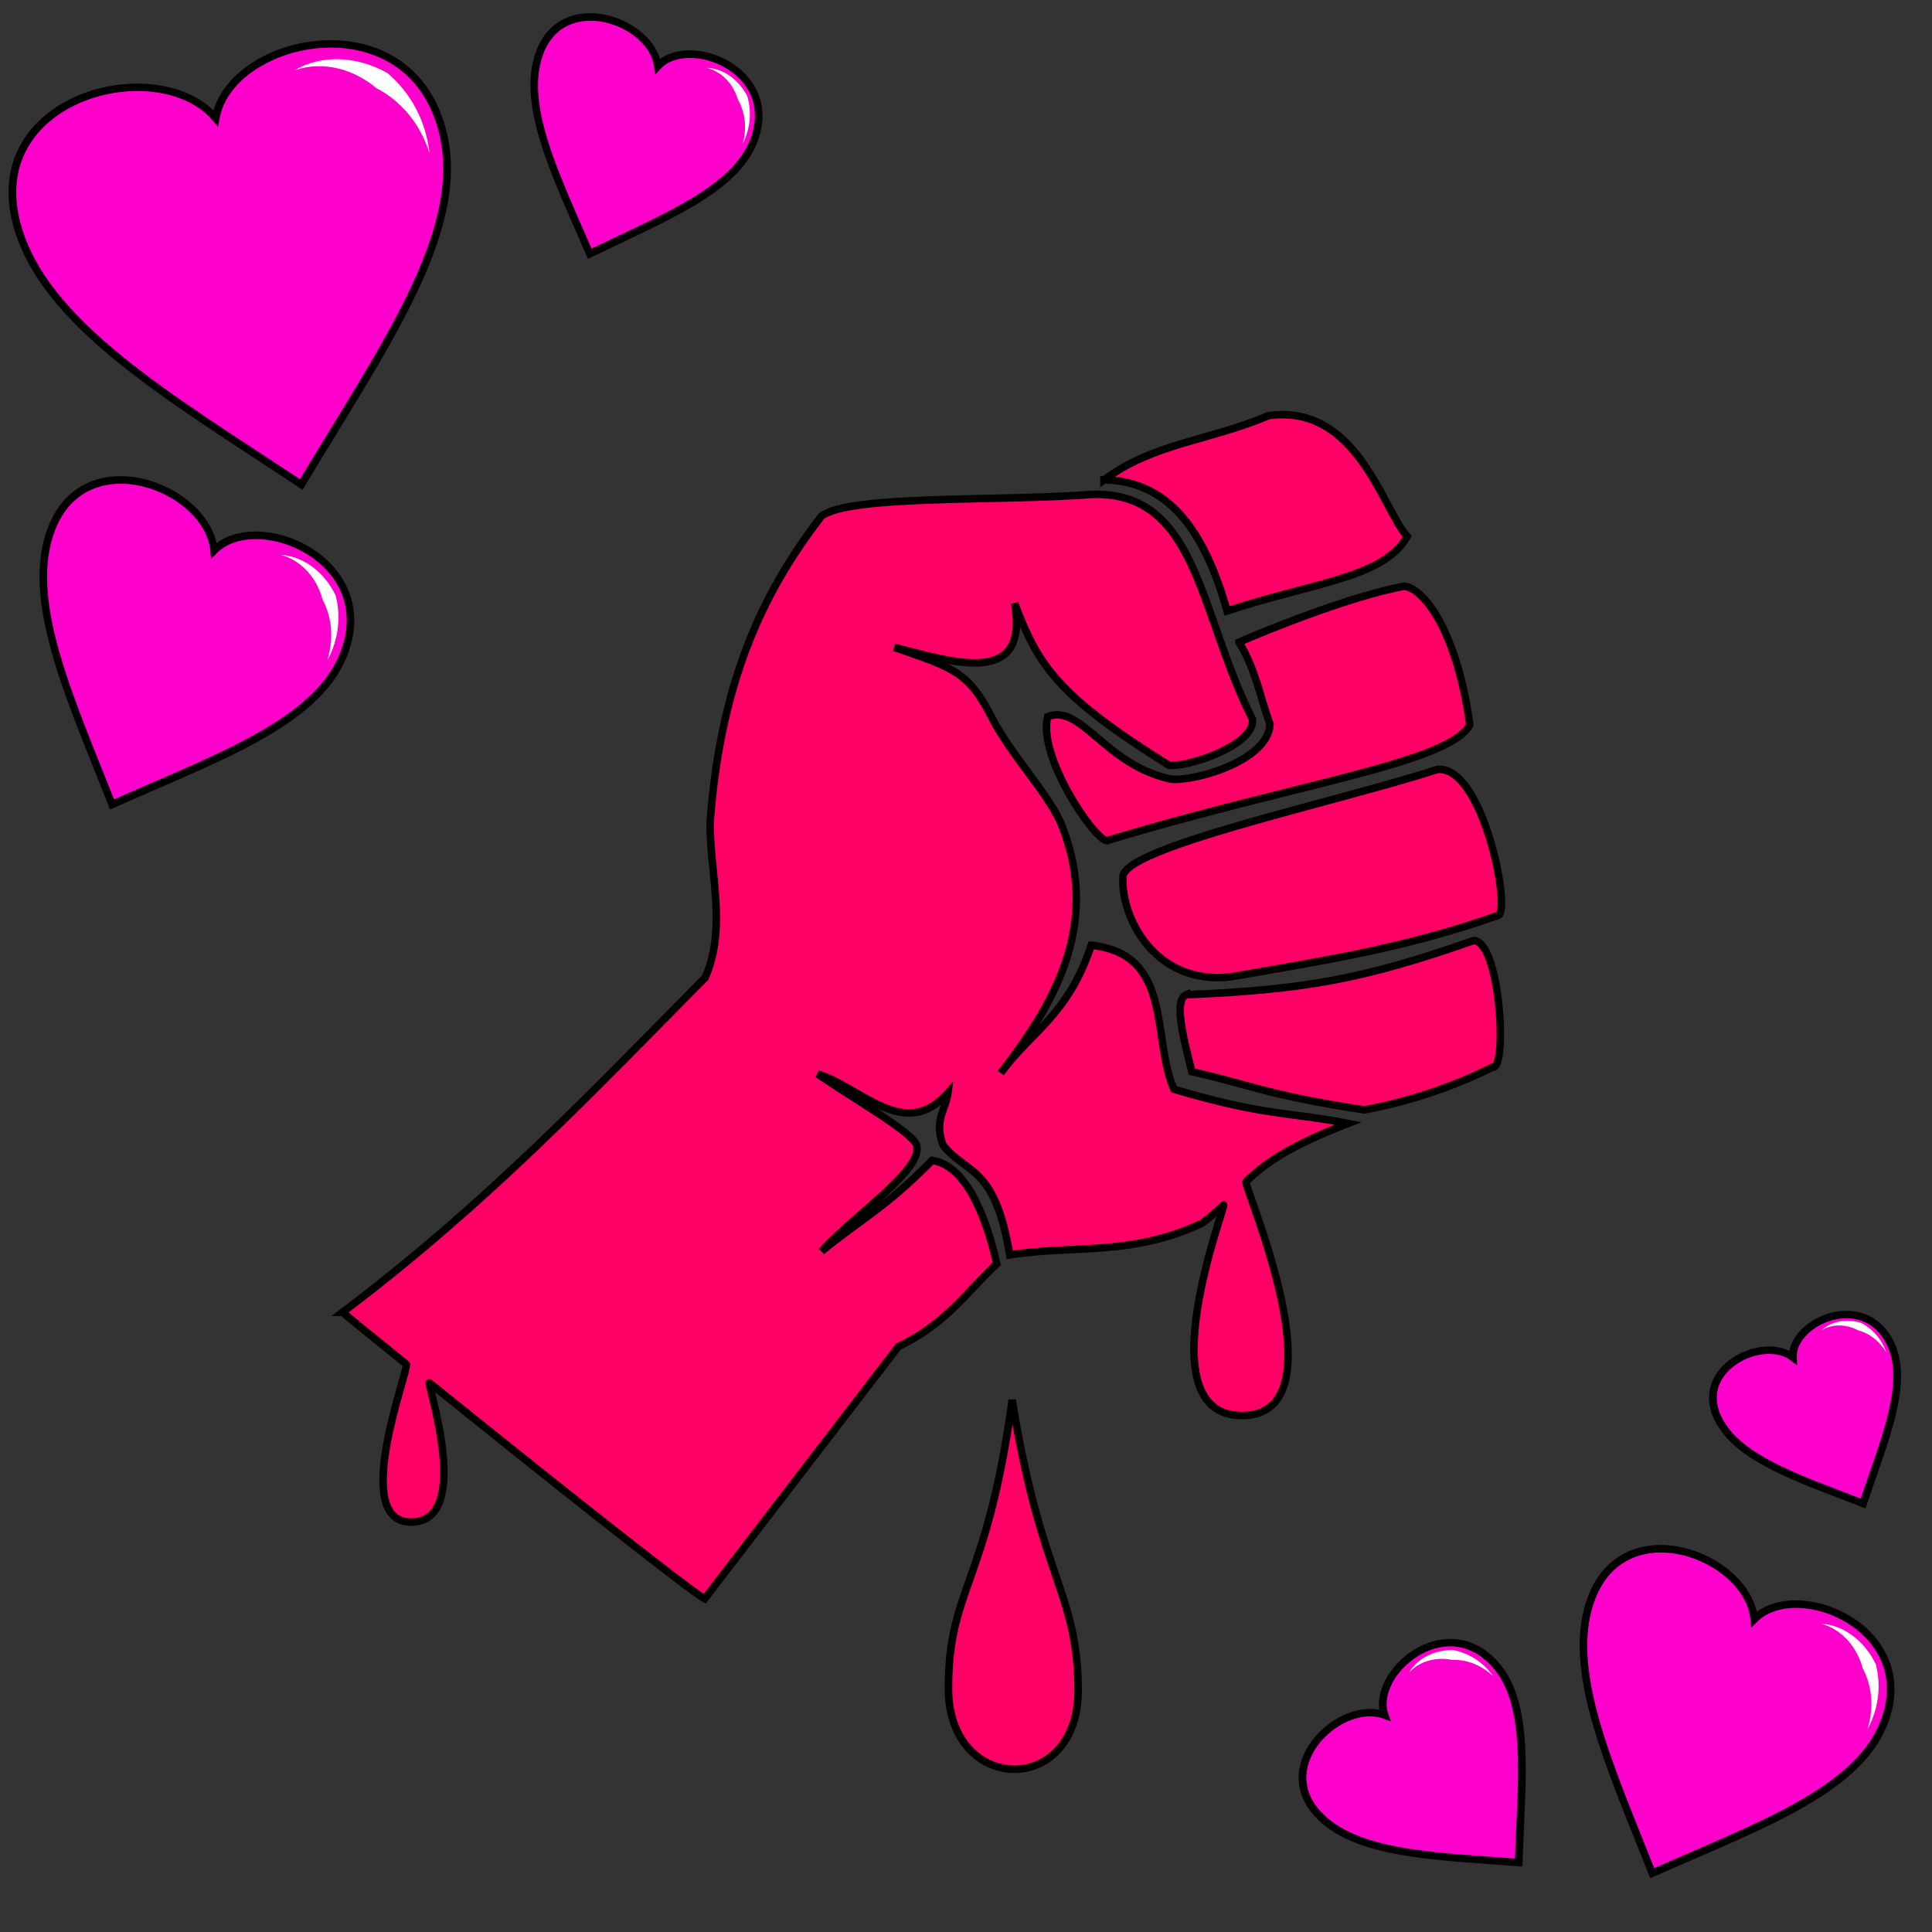 <svg xmlns="http://www.w3.org/2000/svg" xmlns:svg="http://www.w3.org/2000/svg" id="svg4311" width="100%" height="100%" version="1.1" viewBox="0 0 64 64"><rect x="0" y="0" width="64" height="64" fill="#333333" stroke="none"/><g id="layer1" transform="translate(0,-988.362)" style="display:inline"><path style="display:inline;fill:#f06;fill-opacity:1;fill-rule:evenodd;stroke:#000;stroke-width:.25;stroke-linecap:butt;stroke-linejoin:miter;stroke-miterlimit:4;stroke-dasharray:none;stroke-opacity:1" id="path4857" d="m 33.53,1034.737 c -0.832,6.146 -2.116,6.23 -2.111,9.562 0.005,3.519 4.334,3.604 4.297,0 -0.032,-3.22 -1.239,-3.635 -2.186,-9.562 z"/><g id="g4167" transform="matrix(0.29,-0.059,0.066,0.281,-68.751,710.885)" style="stroke-width:.856;stroke-miterlimit:4;stroke-dasharray:none"><path id="path4859" d="m 7.862,1015.051 c -0.024,-14.737 19.915,-15.62 24.403,-6.885 3.668,-8.902 24.456,-9.123 24.398,7.059 -0.041,11.621 -12.317,22.904 -24.449,36.117 -12.07,-12.802 -24.332,-24.219 -24.352,-36.29 z" style="fill:#f0c;fill-opacity:1;fill-rule:evenodd;stroke:#000;stroke-width:.856;stroke-linecap:butt;stroke-linejoin:miter;stroke-miterlimit:4;stroke-dasharray:none;stroke-opacity:1"/><path id="path4152" d="m 42.092,1004.587 c 3.244,-1.158 7.076,-0.268 10.055,2.438 1.99,2.695 2.972,6.206 2.532,9.965 -0.274,-3.792 -1.978,-6.717 -4.122,-8.515 -1.952,-2.642 -5.08,-4.345 -8.465,-3.888 z" style="fill:#fff;fill-rule:evenodd;stroke:none;stroke-width:.856;stroke-linecap:butt;stroke-linejoin:miter;stroke-miterlimit:4;stroke-dasharray:none;stroke-opacity:1"/></g><g id="g4167-9" transform="matrix(0.198,0.086,-0.078,0.195,130.359,842.633)" style="display:inline;stroke-width:1.174;stroke-miterlimit:4;stroke-dasharray:none"><path style="fill:#f0c;fill-opacity:1;fill-rule:evenodd;stroke:#000;stroke-width:1.174;stroke-linecap:butt;stroke-linejoin:miter;stroke-miterlimit:4;stroke-dasharray:none;stroke-opacity:1" id="path4859-9" d="m 7.862,1015.051 c -0.024,-14.737 19.915,-15.62 24.403,-6.885 3.668,-8.902 24.456,-9.123 24.398,7.059 -0.041,11.621 -12.317,22.904 -24.449,36.117 -12.07,-12.802 -24.332,-24.219 -24.352,-36.29 z"/><path style="fill:#fff;fill-rule:evenodd;stroke:none;stroke-width:1.174;stroke-linecap:butt;stroke-linejoin:miter;stroke-opacity:1;stroke-miterlimit:4;stroke-dasharray:none" id="path4152-1" d="m 42.092,1004.587 c 3.244,-1.158 7.076,-0.268 10.055,2.438 1.99,2.695 2.972,6.206 2.532,9.965 -0.274,-3.792 -1.978,-6.717 -4.122,-8.515 -1.952,-2.642 -5.08,-4.345 -8.465,-3.888 z"/></g><g id="g4167-9-3" transform="matrix(0.12,-0.102,0.103,0.113,-61.847,934.545)" style="display:inline;stroke-width:1.611;stroke-miterlimit:4;stroke-dasharray:none"><path style="fill:#f0c;fill-opacity:1;fill-rule:evenodd;stroke:#000;stroke-width:1.611;stroke-linecap:butt;stroke-linejoin:miter;stroke-miterlimit:4;stroke-dasharray:none;stroke-opacity:1" id="path4859-9-9" d="m 7.862,1015.051 c -0.024,-14.737 19.915,-15.62 24.403,-6.885 3.668,-8.902 24.456,-9.123 24.398,7.059 -0.041,11.621 -12.317,22.904 -24.449,36.117 -12.07,-12.802 -24.332,-24.219 -24.352,-36.29 z"/><path style="fill:#fff;fill-rule:evenodd;stroke:none;stroke-width:1.611;stroke-linecap:butt;stroke-linejoin:miter;stroke-opacity:1;stroke-miterlimit:4;stroke-dasharray:none" id="path4152-1-1" d="m 42.092,1004.587 c 3.244,-1.158 7.076,-0.268 10.055,2.438 1.99,2.695 2.972,6.206 2.532,9.965 -0.274,-3.792 -1.978,-6.717 -4.122,-8.515 -1.952,-2.642 -5.08,-4.345 -8.465,-3.888 z"/></g><g id="g4167-9-7" transform="matrix(0.198,0.086,-0.078,0.195,79.339,807.228)" style="display:inline;stroke-width:1.174;stroke-miterlimit:4;stroke-dasharray:none"><path style="fill:#f0c;fill-opacity:1;fill-rule:evenodd;stroke:#000;stroke-width:1.174;stroke-linecap:butt;stroke-linejoin:miter;stroke-miterlimit:4;stroke-dasharray:none;stroke-opacity:1" id="path4859-9-8" d="m 7.862,1015.051 c -0.024,-14.737 19.915,-15.62 24.403,-6.885 3.668,-8.902 24.456,-9.123 24.398,7.059 -0.041,11.621 -12.317,22.904 -24.449,36.117 -12.07,-12.802 -24.332,-24.219 -24.352,-36.29 z"/><path style="fill:#fff;fill-rule:evenodd;stroke:none;stroke-width:1.174;stroke-linecap:butt;stroke-linejoin:miter;stroke-miterlimit:4;stroke-dasharray:none;stroke-opacity:1" id="path4152-1-2" d="m 42.092,1004.587 c 3.244,-1.158 7.076,-0.268 10.055,2.438 1.99,2.695 2.972,6.206 2.532,9.965 -0.274,-3.792 -1.978,-6.717 -4.122,-8.515 -1.952,-2.642 -5.08,-4.345 -8.465,-3.888 z"/></g><g id="g4167-9-9" transform="matrix(0.146,0.058,-0.052,0.144,69.504,843.506)" style="display:inline;stroke-width:1.611;stroke-miterlimit:4;stroke-dasharray:none"><path style="fill:#f0c;fill-opacity:1;fill-rule:evenodd;stroke:#000;stroke-width:1.611;stroke-linecap:butt;stroke-linejoin:miter;stroke-miterlimit:4;stroke-dasharray:none;stroke-opacity:1" id="path4859-9-3" d="m 7.862,1015.051 c -0.024,-14.737 19.915,-15.62 24.403,-6.885 3.668,-8.902 24.456,-9.123 24.398,7.059 -0.041,11.621 -12.317,22.904 -24.449,36.117 -12.07,-12.802 -24.332,-24.219 -24.352,-36.29 z"/><path style="fill:#fff;fill-rule:evenodd;stroke:none;stroke-width:1.611;stroke-linecap:butt;stroke-linejoin:miter;stroke-miterlimit:4;stroke-dasharray:none;stroke-opacity:1" id="path4152-1-3" d="m 42.092,1004.587 c 3.244,-1.158 7.076,-0.268 10.055,2.438 1.99,2.695 2.972,6.206 2.532,9.965 -0.274,-3.792 -1.978,-6.717 -4.122,-8.515 -1.952,-2.642 -5.08,-4.345 -8.465,-3.888 z"/></g><g id="g4167-9-6" transform="matrix(0.117,-0.051,0.054,0.112,1.175,922.058)" style="display:inline;stroke-width:1.988;stroke-miterlimit:4;stroke-dasharray:none"><path style="fill:#f0c;fill-opacity:1;fill-rule:evenodd;stroke:#000;stroke-width:1.988;stroke-linecap:butt;stroke-linejoin:miter;stroke-miterlimit:4;stroke-dasharray:none;stroke-opacity:1" id="path4859-9-1" d="m 7.862,1015.051 c -0.024,-14.737 19.915,-15.62 24.403,-6.885 3.668,-8.902 24.456,-9.123 24.398,7.059 -0.041,11.621 -12.317,22.904 -24.449,36.117 -12.07,-12.802 -24.332,-24.219 -24.352,-36.29 z"/><path style="fill:#fff;fill-rule:evenodd;stroke:none;stroke-width:1.988;stroke-linecap:butt;stroke-linejoin:miter;stroke-opacity:1;stroke-miterlimit:4;stroke-dasharray:none" id="path4152-1-6" d="m 42.092,1004.587 c 3.244,-1.158 7.076,-0.268 10.055,2.438 1.99,2.695 2.972,6.206 2.532,9.965 -0.274,-3.792 -1.978,-6.717 -4.122,-8.515 -1.952,-2.642 -5.08,-4.345 -8.465,-3.888 z"/></g><g id="g4194" transform="translate(0.354,5.038)"><path id="path4718" d="m 10.992,1026.797 c 4.846,-3.658 8.338,-7.377 12.014,-11.087 0.731,-1.672 0.151,-3.436 0.165,-5.158 0.366,-5.004 1.99,-7.929 3.692,-10.136 0.967,-0.71 5.977,-0.477 8.966,-0.716 3.504,-0.092 3.51,3.889 5.307,7.453 0.078,0.873 -2.179,1.598 -2.769,1.52 -3.677,-2.296 -4.331,-3.293 -5.109,-5.366 0.485,2.818 -2.059,1.937 -3.989,1.461 1.932,0.673 2.449,0.794 3.217,2.299 0.668,1.309 1.939,2.59 2.346,3.631 1.321,3.381 -0.41,6.06 -2.035,8.172 1.006,-1.385 2.217,-1.888 3,-4.233 2.722,0.29 1.989,3.061 2.736,4.77 2.991,0.889 3.846,0.755 5.769,1.133 -1.997,0.767 -2.804,1.365 -3.382,1.929 -0.105,0.103 3.263,7.71 -0.107,7.747 -3.31,0.035 -0.479,-7.132 -0.638,-6.976 -0.2,0.197 -0.426,0.398 -0.719,0.609 -2.341,1.095 -4.246,0.712 -6.362,1.044 -0.49,-2.996 -1.44,-2.655 -2.209,-3.637 -0.31,-0.808 0.089,-1.166 0.165,-1.729 -1.439,1.625 -2.879,-0.189 -4.318,-0.626 1.152,0.799 3.048,1.875 3.263,2.325 0.33,0.787 -2.087,2.365 -3.131,3.548 1.22,-1.004 2.131,-1.449 3.659,-3.011 1.295,0.183 1.916,2.416 2.143,3.428 -1.006,0.934 -1.641,1.96 -3.263,2.743 l -6.413,8.349 c -0.547,-0.29 -5.744,-4.434 -9.119,-7.151 -0.124,-0.1 1.506,4.646 -0.63,4.612 -2.02,-0.032 -0.008,-5.127 -0.139,-5.233 -1.175,-0.948 -2.001,-1.62 -2.107,-1.714 z" style="display:inline;fill:#f06;fill-opacity:1;fill-rule:evenodd;stroke:#000;stroke-width:.248px;stroke-linecap:butt;stroke-linejoin:miter;stroke-opacity:1"/><path id="path4720" d="m 36.216,999.221 c 1.644,-1.226 3.498,-1.295 5.454,-2.129 2.924,-0.4 3.767,3.077 4.592,4.005 -0.806,1.382 -3.024,1.498 -5.967,2.466 -0.729,-2.598 -1.902,-4.309 -4.079,-4.343 z" style="display:inline;fill:#f06;fill-opacity:1;fill-rule:evenodd;stroke:#000;stroke-width:.248px;stroke-linecap:butt;stroke-linejoin:miter;stroke-opacity:1"/><path id="path4722" d="m 40.691,1004.596 c 0.845,-0.367 3.631,-1.51 5.477,-1.855 0.738,0.105 1.775,1.7 2.168,4.596 -0.706,1.282 -5.832,1.954 -12.027,3.837 -0.419,-0.044 -2.293,-2.788 -1.958,-4.111 1.119,-0.43 1.876,1.581 4.056,2.066 0.739,0.108 3.247,-0.583 3.31,-1.813 -0.332,-0.906 -0.472,-1.813 -1.026,-2.719 z" style="display:inline;fill:#f06;fill-opacity:1;fill-rule:evenodd;stroke:#000;stroke-width:.248px;stroke-linecap:butt;stroke-linejoin:miter;stroke-opacity:1"/><path id="path4724" d="m 36.845,1012.396 c -0.092,-0.986 6.992,-2.474 10.419,-3.584 1.494,-0.14 2.424,4.567 2.028,4.827 -3.088,1.105 -5.972,1.535 -8.88,2.045 -2.49,0.288 -3.636,-1.96 -3.566,-3.289 z" style="display:inline;fill:#f06;fill-opacity:1;fill-rule:evenodd;stroke:#000;stroke-width:.248;stroke-linecap:butt;stroke-linejoin:miter;stroke-miterlimit:4;stroke-dasharray:none;stroke-opacity:1"/><path id="path4726" d="m 38.943,1016.275 c -0.375,0.159 -0.18,1.147 0.186,2.551 1.904,0.422 2.455,0.767 5.711,1.265 1.475,-0.277 2.891,-0.742 4.242,-1.412 0.519,0.135 0.259,-4.237 -0.629,-4.195 -3.625,1.268 -5.573,1.628 -9.51,1.792 z" style="display:inline;fill:#f06;fill-opacity:1;fill-rule:evenodd;stroke:#000;stroke-width:.248px;stroke-linecap:butt;stroke-linejoin:miter;stroke-opacity:1"/></g></g></svg>